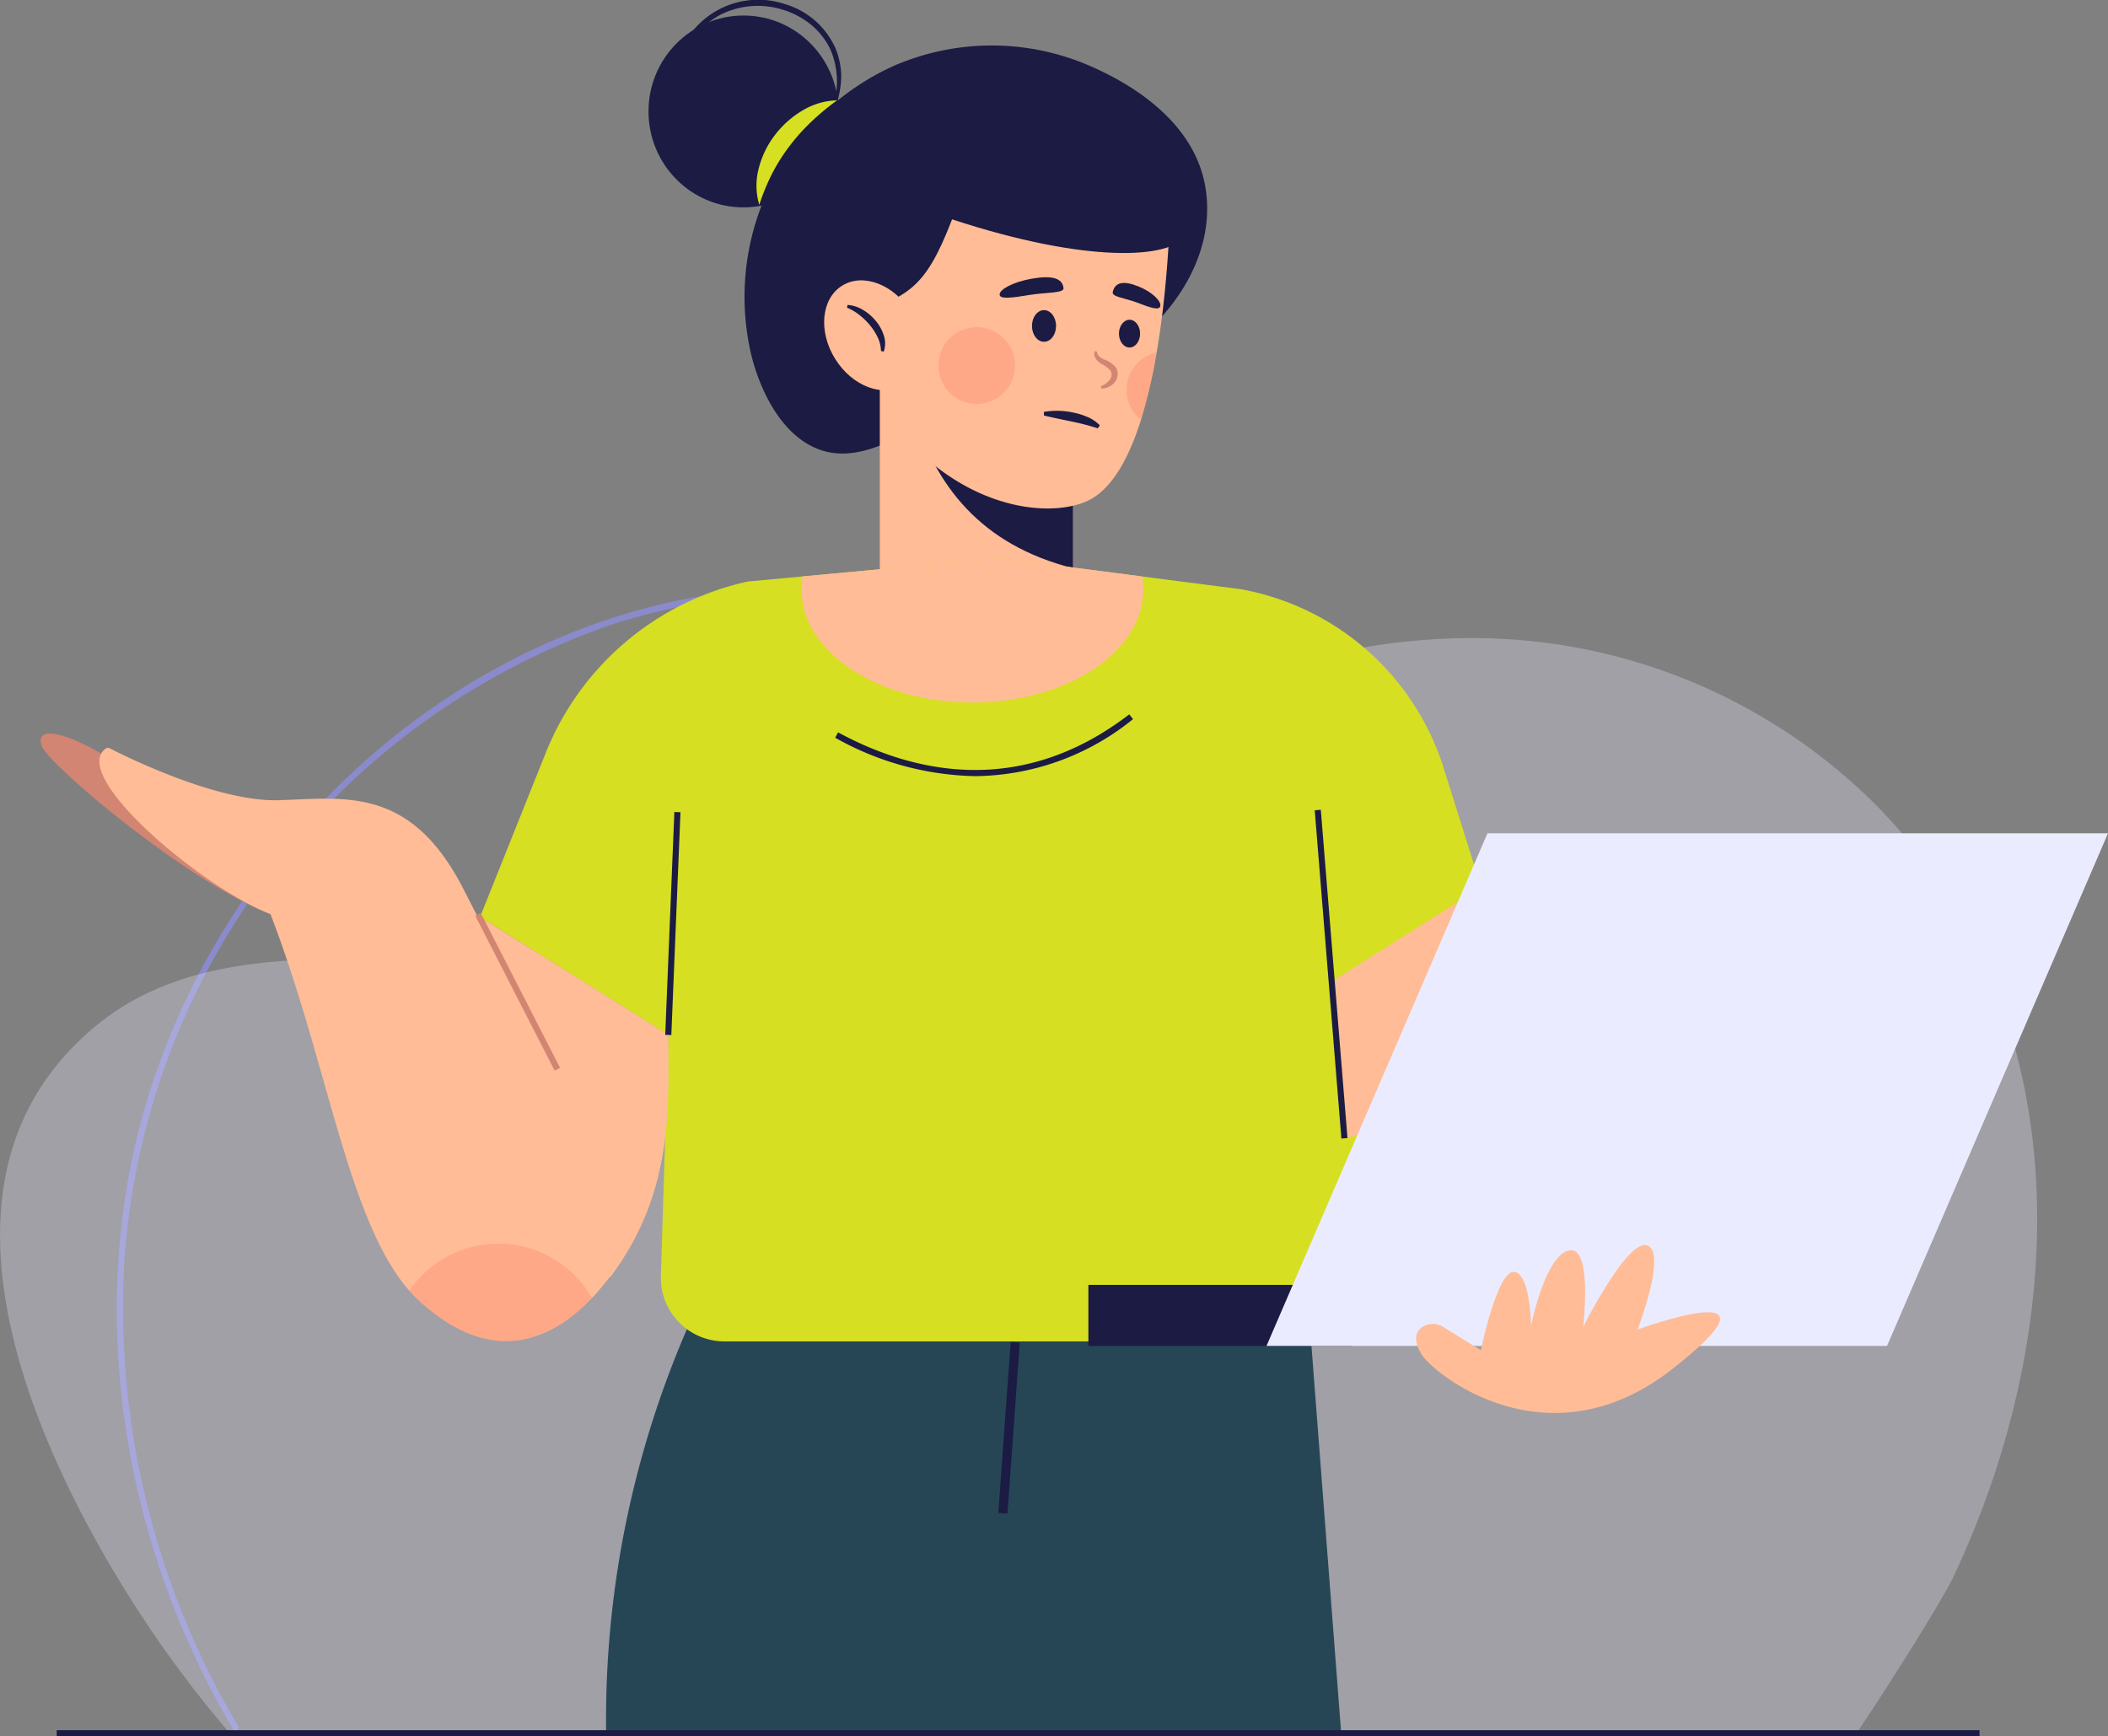 <svg xmlns="http://www.w3.org/2000/svg" width="205.504" height="169.282" viewBox="0 0 205.504 169.282">
  <rect x="0" y="0" width="205.504" height="169.282" fill="#808080" stroke="none"/>
  <g id="Group_219" data-name="Group 219" transform="translate(0 0)">
    <g id="Group_212" data-name="Group 212" transform="translate(0 57.271)">
      <path id="Path_158" data-name="Path 158" d="M3986.719,4067.436a79.966,79.966,0,0,1-11.118-45.311,70.775,70.775,0,0,1,47.586-62.137,62.7,62.7,0,0,1,39.116.288c14.25,4.712,26.875,14.319,34.331,27.442a.3.3,0,0,0,.514-.3c-13.377-23.545-42.994-35.634-69.158-29.4-27.107,6.455-48.286,30.657-52.338,58.022-2.639,17.815,1.461,36.243,10.555,51.7a.3.3,0,0,0,.514-.3Z" transform="translate(-3963.481 -3956.389)" fill="#9192ff" opacity="0.6"/>
      <g id="Group_211" data-name="Group 211" transform="translate(0 4.939)" opacity="0.3">
        <path id="Path_159" data-name="Path 159" d="M4088.743,4081.211c11.778-24.875,12.224-55.371-7.507-75.351a55.594,55.594,0,0,0-36.952-16.221c-19.945-.835-38,8.783-55.6,17.442-18.747,9.222-34.677,14.291-55.352,13.847-8.683-.187-18.055.554-25.023,5.989-17.575,13.708-8.253,37.461.48,52.553a113.98,113.98,0,0,0,11.963,16.894h158.6C4084.06,4089.308,4088.005,4082.77,4088.743,4081.211Z" transform="translate(-3898.356 -3989.589)" fill="#ebebff"/>
      </g>
    </g>
    <g id="Group_218" data-name="Group 218" transform="translate(3.958)">
      <g id="Group_213" data-name="Group 213" transform="translate(55.132 127.898)">
        <path id="Path_160" data-name="Path 160" d="M4304.2,4431.16a95.9,95.9,0,0,0-8.628,41.058l71.654-.037-2.927-38.143Z" transform="translate(-4295.572 -4431.16)" fill="#264655"/>
        <rect id="Rectangle_110" data-name="Rectangle 110" width="16.704" height="0.893" transform="matrix(0.072, -0.997, 0.997, 0.072, 38.234, 19.604)" fill="#1b1b43"/>
      </g>
      <g id="Group_215" data-name="Group 215" transform="translate(59.263)">
        <path id="Path_161" data-name="Path 161" d="M4356.309,3582.406a7.938,7.938,0,0,0-.008-6.145,7.12,7.12,0,0,0-1.893-2.443,8.016,8.016,0,0,0-2.74-1.458,8.1,8.1,0,0,0-6.08.468,9.365,9.365,0,0,0-4.164,4.608l-.215-.088a10.664,10.664,0,0,1,1.6-2.858,8.228,8.228,0,0,1,9.03-2.693,7.818,7.818,0,0,1,4.916,4.258,7.2,7.2,0,0,1,.567,3.261,9.64,9.64,0,0,1-.8,3.178Z" transform="translate(-4338.552 -3571.403)" fill="#1b1b43"/>
        <path id="Path_162" data-name="Path 162" d="M4431.244,3616.679c.172,4.912-2.526,9.512-6.181,12.712a23.763,23.763,0,0,1-14.113,5.787c-5.243.312-9.154,5.12-14.339,5.766-5.59.7-8.744-5.092-9.841-9.72a24.706,24.706,0,0,1,13.959-28.031,23.974,23.974,0,0,1,19.364.137c4.888,2.166,9.944,5.919,10.958,11.553A12.641,12.641,0,0,1,4431.244,3616.679Z" transform="translate(-4376.789 -3596.783)" fill="#1b1b43"/>
        <ellipse id="Ellipse_16" data-name="Ellipse 16" cx="9.259" cy="9.353" rx="9.259" ry="9.353" transform="translate(0 1.513)" fill="#1b1b43"/>
        <rect id="Rectangle_111" data-name="Rectangle 111" width="18.833" height="26.289" transform="translate(22.551 34.53)" fill="#ffbc96"/>
        <path id="Path_163" data-name="Path 163" d="M4511.915,3825.28v17.631c-9.027-2.3-13.412-8.04-15.662-15.37Z" transform="translate(-4470.531 -3787.513)" fill="#1b1b43"/>
        <path id="Path_164" data-name="Path 164" d="M4497.754,3664.753s-.007,2.208-.2,5.439c-.125,1.964-.315,4.3-.625,6.754-.148,1.16-.321,2.344-.523,3.528a50.434,50.434,0,0,1-1.529,6.569c-1.214,3.844-2.934,6.944-5.374,7.968a7.889,7.889,0,0,1-1.249.4c-3.351.78-8.533-.036-13.383-3.837a23.762,23.762,0,0,1-3.231-3.065c-1.16-1.321-.756-2.583-1.773-4.355-.1-.155.089-.887,0-1.042l-1.41-2.476.619-4.612.3-2.219,1.44-10.74,13.537-3.9Z" transform="translate(-4446.867 -3646.105)" fill="#ffbc96"/>
        <path id="Path_165" data-name="Path 165" d="M4446.738,3651.521c5.28-1.89,7.007-2.377,9.686-9.369,13.288,4.363,21.371,3.818,22.71,1.587l-.767-7.187-12.755-7.159-14.318,4.816-6.378,8.33Z" transform="translate(-4426.83 -3620.767)" fill="#1b1b43"/>
        <ellipse id="Ellipse_17" data-name="Ellipse 17" cx="4.348" cy="5.7" rx="4.348" ry="5.7" transform="matrix(0.849, -0.528, 0.528, 0.849, 15.184, 30.147)" fill="#ffbc96"/>
        <path id="Path_166" data-name="Path 166" d="M4401.95,3637.16a24.627,24.627,0,0,0-2.556,2.126,19.839,19.839,0,0,0-2.094,2.35,18.173,18.173,0,0,0-1.674,2.649,21.119,21.119,0,0,0-1.262,3.065,6.515,6.515,0,0,1-.056-3.546,8.935,8.935,0,0,1,1.57-3.246,9.324,9.324,0,0,1,2.68-2.394A6.81,6.81,0,0,1,4401.95,3637.16Z" transform="translate(-4383.564 -3627.378)" fill="#d6df22"/>
        <path id="Path_167" data-name="Path 167" d="M4453.471,3771.24a3.349,3.349,0,0,1,1.514.493,4.736,4.736,0,0,1,1.214,1.038,4.191,4.191,0,0,1,.791,1.4,2.49,2.49,0,0,1,.012,1.618l-.273-.055a3.228,3.228,0,0,0-.325-1.34,5.621,5.621,0,0,0-.751-1.172,6.379,6.379,0,0,0-1.01-.988,5.059,5.059,0,0,0-1.226-.724Z" transform="translate(-4434.065 -3741.512)" fill="#1b1b43"/>
        <g id="Group_214" data-name="Group 214" transform="translate(27.709 27.032)">
          <ellipse id="Ellipse_18" data-name="Ellipse 18" cx="1.174" cy="1.543" rx="1.174" ry="1.543" transform="translate(9.675 3.204)" fill="#1b1b43"/>
          <ellipse id="Ellipse_19" data-name="Ellipse 19" cx="1.03" cy="1.353" rx="1.03" ry="1.353" transform="translate(18.155 4.143)" fill="#1b1b43"/>
          <path id="Path_168" data-name="Path 168" d="M4615.707,3801.614a.688.688,0,0,0,.216.455,1.4,1.4,0,0,0,.451.3,2.574,2.574,0,0,1,1.157.77,1.158,1.158,0,0,1,.189.8,1.392,1.392,0,0,1-.317.71,1.776,1.776,0,0,1-1.268.572l-.052-.227a2,2,0,0,0,.9-.663.8.8,0,0,0,.053-.863,3.086,3.086,0,0,0-.915-.665,1.711,1.711,0,0,1-.526-.5.907.907,0,0,1-.122-.736Z" transform="translate(-4599.698 -3794.366)" fill="#d28572"/>
          <path id="Path_169" data-name="Path 169" d="M4582.438,3840.724a7.458,7.458,0,0,1,2.85.062,6.669,6.669,0,0,1,1.379.426,3.522,3.522,0,0,1,1.225.828l-.2.285a22.825,22.825,0,0,0-2.583-.669c-.88-.192-1.768-.357-2.671-.582Z" transform="translate(-4571.601 -3827.597)" fill="#1b1b43"/>
          <path id="Path_170" data-name="Path 170" d="M4559.663,3754.186c.047.5-1.656.391-3.255.651-1.733.283-2.975.466-2.975-.037s1.322-1.21,3.05-1.524C4558.528,3752.9,4559.569,3753.2,4559.663,3754.186Z" transform="translate(-4546.913 -3753.121)" fill="#1b1b43"/>
          <path id="Path_171" data-name="Path 171" d="M4627.526,3757.734c-.114.489,1.2.585,2.373,1.036,1.274.488,2.189.819,2.268.323s-.815-1.355-2.08-1.875C4628.59,3756.6,4627.751,3756.772,4627.526,3757.734Z" transform="translate(-4609.978 -3756.301)" fill="#1b1b43"/>
          <circle id="Ellipse_20" data-name="Ellipse 20" cx="3.744" cy="3.744" r="3.744" transform="translate(0 11.714) rotate(-80.902)" fill="#fe5b52" opacity="0.2"/>
          <path id="Path_172" data-name="Path 172" d="M4639.547,3802.44a50.513,50.513,0,0,1-1.53,6.569,3.737,3.737,0,0,1,1.53-6.569Z" transform="translate(-4617.719 -3795.103)" fill="#fe5b52" opacity="0.2"/>
        </g>
      </g>
      <g id="Group_216" data-name="Group 216" transform="translate(0 54.41)">
        <path id="Path_173" data-name="Path 173" d="M3947.371,4069.757c-8.182-3.174-21.719-14.628-22.314-16.414-.823-2.468,3.868-.744,7.587,1.934Z" transform="translate(-3924.961 -4035.046)" fill="#d28572"/>
        <path id="Path_174" data-name="Path 174" d="M4314.4,3981.479l-5.4,9.747-10.574,19.106a6.2,6.2,0,0,1-5.421,3.2h-56.225a6.2,6.2,0,0,1-6.194-6.391l.731-23.48-18.357-11.514,6.4-15.989a27.611,27.611,0,0,1,19.7-16.714l5.361-.494,19.22-1.785,13.87,1.791,9.562,1.231a25.463,25.463,0,0,1,19.821,17.429l3.666,11.657Z" transform="translate(-4170.117 -3937.16)" fill="#d6df22"/>
        <path id="Path_175" data-name="Path 175" d="M4016.043,4108.524a27.007,27.007,0,0,1-4.552,6.688c-3.719,3.909-9.544,6.908-16.768.351a12.517,12.517,0,0,1-1.042-1.065c-6.021-6.854-7.9-22.064-13.537-36.72-6.623-2.529-19.63-13.483-16.078-16.125a.4.4,0,0,1,.429-.024c1.5.768,10.461,5.224,16.441,5.046,6.545-.2,12.895-1.393,18.054,8.723S4016.043,4108.524,4016.043,4108.524Z" transform="translate(-3957.735 -4043.069)" fill="#ffbc96"/>
        <path id="Path_176" data-name="Path 176" d="M4212.955,4172.318l3.17,26.108,9.521,9.025c6.347-8.431,5.652-17.058,5.667-23.622Z" transform="translate(-4170.113 -4137.336)" fill="#ffbc96"/>
        <path id="Path_177" data-name="Path 177" d="M4789.934,4165.211l-5.4,9.746-11.774,2.5-1.161-15.316,14.489-9.146Z" transform="translate(-4645.653 -4120.892)" fill="#ffbc96"/>
        <rect id="Rectangle_112" data-name="Rectangle 112" width="0.595" height="16.965" transform="translate(42.376 34.871) rotate(-27.127)" fill="#d28572"/>
        <rect id="Rectangle_113" data-name="Rectangle 113" width="21.747" height="0.595" transform="matrix(0.041, -0.999, 0.999, 0.041, 60.893, 46.482)" fill="#1b1b43"/>
        <rect id="Rectangle_114" data-name="Rectangle 114" width="0.595" height="32.11" transform="translate(124.211 24.589) rotate(-4.645)" fill="#1b1b43"/>
        <path id="Path_178" data-name="Path 178" d="M4456.922,3940.236c0,6.076-7.462,11.008-16.661,11.008s-16.661-4.933-16.661-11.008a6.667,6.667,0,0,1,.119-1.291l19.221-1.785,13.87,1.791A7.093,7.093,0,0,1,4456.922,3940.236Z" transform="translate(-4349.422 -3937.16)" fill="#ffbc96"/>
        <path id="Path_179" data-name="Path 179" d="M4459.3,4045.6a28.89,28.89,0,0,1-13.651-3.746l.284-.522c6.982,3.787,17.577,6.556,28.388-1.76l.362.472A24.793,24.793,0,0,1,4459.3,4045.6Z" transform="translate(-4368.188 -4024.339)" fill="#1b1b43"/>
        <path id="Path_180" data-name="Path 180" d="M4184.409,4391.781c-3.718,3.91-9.545,6.909-16.768.352a12.517,12.517,0,0,1-1.042-1.066,10.508,10.508,0,0,1,17.809.714Z" transform="translate(-4130.654 -4319.638)" fill="#fe5b52" opacity="0.2"/>
      </g>
      <g id="Group_217" data-name="Group 217" transform="translate(102.145 81.243)">
        <rect id="Rectangle_115" data-name="Rectangle 115" width="25.736" height="5.95" transform="translate(0 44.027)" fill="#1b1b43"/>
        <path id="Path_181" data-name="Path 181" d="M4788.833,4167.511h-60.495l21.541-49.977h60.495Z" transform="translate(-4710.972 -4117.534)" fill="#ebebff"/>
      </g>
      <path id="Path_182" data-name="Path 182" d="M4829.059,4395.421a1.889,1.889,0,0,0-2.123.033c-.7.532-.738,1.406-.02,2.621,1.045,1.769,12.217,11.012,24.434,1.447s-3.375-3.858-3.375-3.858,2.894-7.475.965-8.2-6.27,7.958-6.27,7.958.964-7.958-1.367-7.475-3.7,7.314-3.7,7.314-.081-5.144-1.688-5.224-3.215,7.636-3.215,7.636Z" transform="translate(-4692.297 -4266.032)" fill="#ffbc96"/>
    </g>
    <rect id="Rectangle_116" data-name="Rectangle 116" width="187.45" height="0.595" transform="translate(5.529 168.687)" fill="#1b1b43"/>
  </g>
</svg>
